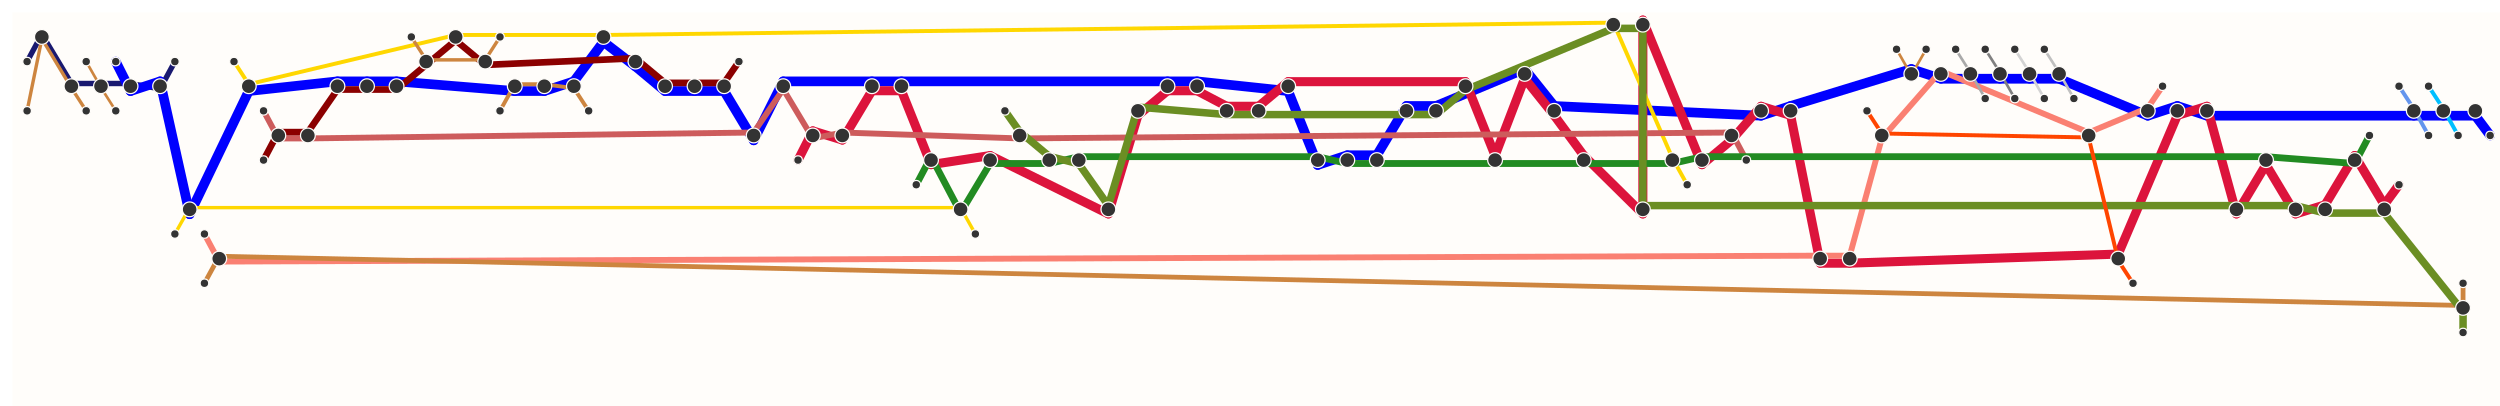 <svg viewBox="-5,-5,1015,165" xmlns="http://www.w3.org/2000/svg" xmlns:xlink="http://www.w3.org/1999/xlink"><rect width="1020" height="170" fill="#fffdfa"/><g stroke="#999" stroke-opacity="1" stroke-linecap="round"><line stroke="#191970" stroke-width="2.197" x1="6" y1="20" x2="12" y2="8.901"><title>7 - Hallfred, source: 87, target: 0</title></line><line stroke="#191970" stroke-width="2.197" x1="12" y1="8.901" x2="24" y2="28.901"><title>7 - Hallfred, source: 0, target: 1</title></line><line stroke="#191970" stroke-width="2.197" x1="24" y1="28.901" x2="36" y2="28.901"><title>7 - Hallfred, source: 1, target: 2</title></line><line stroke="#191970" stroke-width="2.197" x1="36" y1="28.901" x2="48" y2="28.901"><title>7 - Hallfred, source: 2, target: 3</title></line><line stroke="#191970" stroke-width="2.197" x1="48" y1="28.901" x2="60" y2="31.099"><title>7 - Hallfred, source: 3, target: 4</title></line><line stroke="#191970" stroke-width="2.197" x1="60" y1="31.099" x2="66" y2="20"><title>7 - Hallfred, source: 4, target: 110</title></line><line stroke="#0000FF" stroke-width="3.932" x1="42" y1="20" x2="48" y2="31.966"><title>9 - Hrafnkel, source: 88, target: 3</title></line><line stroke="#0000FF" stroke-width="3.932" x1="48" y1="31.966" x2="60" y2="28.034"><title>9 - Hrafnkel, source: 3, target: 4</title></line><line stroke="#0000FF" stroke-width="3.932" x1="60" y1="28.034" x2="72" y2="81.966"><title>9 - Hrafnkel, source: 4, target: 5</title></line><line stroke="#0000FF" stroke-width="3.932" x1="72" y1="81.966" x2="96" y2="31.966"><title>9 - Hrafnkel, source: 5, target: 7</title></line><line stroke="#0000FF" stroke-width="3.932" x1="96" y1="31.966" x2="132" y2="28.034"><title>9 - Hrafnkel, source: 7, target: 10</title></line><line stroke="#0000FF" stroke-width="3.932" x1="132" y1="28.034" x2="144" y2="28.034"><title>9 - Hrafnkel, source: 10, target: 11</title></line><line stroke="#0000FF" stroke-width="3.932" x1="144" y1="28.034" x2="156" y2="28.034"><title>9 - Hrafnkel, source: 11, target: 12</title></line><line stroke="#0000FF" stroke-width="3.932" x1="156" y1="28.034" x2="204" y2="31.966"><title>9 - Hrafnkel, source: 12, target: 16</title></line><line stroke="#0000FF" stroke-width="3.932" x1="204" y1="31.966" x2="216" y2="31.966"><title>9 - Hrafnkel, source: 16, target: 17</title></line><line stroke="#0000FF" stroke-width="3.932" x1="216" y1="31.966" x2="228" y2="28.034"><title>9 - Hrafnkel, source: 17, target: 18</title></line><line stroke="#0000FF" stroke-width="3.932" x1="228" y1="28.034" x2="240" y2="11.966"><title>9 - Hrafnkel, source: 18, target: 19</title></line><line stroke="#0000FF" stroke-width="3.932" x1="240" y1="11.966" x2="253" y2="21.966"><title>9 - Hrafnkel, source: 19, target: 20</title></line><line stroke="#0000FF" stroke-width="3.932" x1="253" y1="21.966" x2="265" y2="31.966"><title>9 - Hrafnkel, source: 20, target: 21</title></line><line stroke="#0000FF" stroke-width="3.932" x1="265" y1="31.966" x2="277" y2="31.966"><title>9 - Hrafnkel, source: 21, target: 22</title></line><line stroke="#0000FF" stroke-width="3.932" x1="277" y1="31.966" x2="289" y2="31.966"><title>9 - Hrafnkel, source: 22, target: 23</title></line><line stroke="#0000FF" stroke-width="3.932" x1="289" y1="31.966" x2="301" y2="51.966"><title>9 - Hrafnkel, source: 23, target: 24</title></line><line stroke="#0000FF" stroke-width="3.932" x1="301" y1="51.966" x2="313" y2="28.034"><title>9 - Hrafnkel, source: 24, target: 25</title></line><line stroke="#0000FF" stroke-width="3.932" x1="313" y1="28.034" x2="349" y2="28.034"><title>9 - Hrafnkel, source: 25, target: 28</title></line><line stroke="#0000FF" stroke-width="3.932" x1="349" y1="28.034" x2="361" y2="28.034"><title>9 - Hrafnkel, source: 28, target: 29</title></line><line stroke="#0000FF" stroke-width="3.932" x1="361" y1="28.034" x2="469" y2="28.034"><title>9 - Hrafnkel, source: 29, target: 40</title></line><line stroke="#0000FF" stroke-width="3.932" x1="469" y1="28.034" x2="481" y2="28.034"><title>9 - Hrafnkel, source: 40, target: 41</title></line><line stroke="#0000FF" stroke-width="3.932" x1="481" y1="28.034" x2="518" y2="31.966"><title>9 - Hrafnkel, source: 41, target: 44</title></line><line stroke="#0000FF" stroke-width="3.932" x1="518" y1="31.966" x2="530" y2="61.966"><title>9 - Hrafnkel, source: 44, target: 45</title></line><line stroke="#0000FF" stroke-width="3.932" x1="530" y1="61.966" x2="542" y2="58.034"><title>9 - Hrafnkel, source: 45, target: 46</title></line><line stroke="#0000FF" stroke-width="3.932" x1="542" y1="58.034" x2="554" y2="58.034"><title>9 - Hrafnkel, source: 46, target: 47</title></line><line stroke="#0000FF" stroke-width="3.932" x1="554" y1="58.034" x2="566" y2="38.034"><title>9 - Hrafnkel, source: 47, target: 48</title></line><line stroke="#0000FF" stroke-width="3.932" x1="566" y1="38.034" x2="578" y2="38.034"><title>9 - Hrafnkel, source: 48, target: 49</title></line><line stroke="#0000FF" stroke-width="3.932" x1="578" y1="38.034" x2="614" y2="23.034"><title>9 - Hrafnkel, source: 49, target: 52</title></line><line stroke="#0000FF" stroke-width="3.932" x1="614" y1="23.034" x2="626" y2="38.034"><title>9 - Hrafnkel, source: 52, target: 53</title></line><line stroke="#0000FF" stroke-width="3.932" x1="626" y1="38.034" x2="710" y2="41.966"><title>9 - Hrafnkel, source: 53, target: 61</title></line><line stroke="#0000FF" stroke-width="3.932" x1="710" y1="41.966" x2="722" y2="38.034"><title>9 - Hrafnkel, source: 61, target: 62</title></line><line stroke="#0000FF" stroke-width="3.932" x1="722" y1="38.034" x2="771" y2="23.034"><title>9 - Hrafnkel, source: 62, target: 66</title></line><line stroke="#0000FF" stroke-width="3.932" x1="771" y1="23.034" x2="783" y2="26.966"><title>9 - Hrafnkel, source: 66, target: 67</title></line><line stroke="#0000FF" stroke-width="3.932" x1="783" y1="26.966" x2="795" y2="26.966"><title>9 - Hrafnkel, source: 67, target: 68</title></line><line stroke="#0000FF" stroke-width="3.932" x1="795" y1="26.966" x2="807" y2="26.966"><title>9 - Hrafnkel, source: 68, target: 69</title></line><line stroke="#0000FF" stroke-width="3.932" x1="807" y1="26.966" x2="819" y2="26.966"><title>9 - Hrafnkel, source: 69, target: 70</title></line><line stroke="#0000FF" stroke-width="3.932" x1="819" y1="26.966" x2="831" y2="26.966"><title>9 - Hrafnkel, source: 70, target: 71</title></line><line stroke="#0000FF" stroke-width="3.932" x1="831" y1="26.966" x2="867" y2="41.966"><title>9 - Hrafnkel, source: 71, target: 74</title></line><line stroke="#0000FF" stroke-width="3.932" x1="867" y1="41.966" x2="879" y2="38.034"><title>9 - Hrafnkel, source: 74, target: 75</title></line><line stroke="#0000FF" stroke-width="3.932" x1="879" y1="38.034" x2="891" y2="41.966"><title>9 - Hrafnkel, source: 75, target: 76</title></line><line stroke="#0000FF" stroke-width="3.932" x1="891" y1="41.966" x2="975" y2="41.966"><title>9 - Hrafnkel, source: 76, target: 83</title></line><line stroke="#0000FF" stroke-width="3.932" x1="975" y1="41.966" x2="987" y2="41.966"><title>9 - Hrafnkel, source: 83, target: 84</title></line><line stroke="#0000FF" stroke-width="3.932" x1="987" y1="41.966" x2="1000" y2="41.966"><title>9 - Hrafnkel, source: 84, target: 85</title></line><line stroke="#0000FF" stroke-width="3.932" x1="1000" y1="41.966" x2="1000" y2="41.966"><title>9 - Hrafnkel, source: 85, target: 85</title></line><line stroke="#0000FF" stroke-width="3.932" x1="1000" y1="41.966" x2="1006" y2="50"><title>9 - Hrafnkel, source: 85, target: 111</title></line><line stroke="#CD853F" stroke-width="1.386" x1="6" y1="40" x2="12" y2="10.693"><title>10 - Arnthrud, source: 89, target: 0</title></line><line stroke="#CD853F" stroke-width="1.386" x1="12" y1="10.693" x2="24" y2="30.693"><title>10 - Arnthrud, source: 0, target: 1</title></line><line stroke="#CD853F" stroke-width="1.386" x1="24" y1="30.693" x2="30" y2="40"><title>10 - Arnthrud, source: 1, target: 112</title></line><line stroke="#CD853F" stroke-width="1.099" x1="30" y1="20" x2="36" y2="30.549"><title>11 - man, source: 90, target: 2</title></line><line stroke="#CD853F" stroke-width="1.099" x1="36" y1="30.549" x2="42" y2="40"><title>11 - man, source: 2, target: 113</title></line><line stroke="#6495ED" stroke-width="1.609" x1="969" y1="30" x2="975" y2="39.195"><title>13 - Thorir, source: 91, target: 83</title></line><line stroke="#6495ED" stroke-width="1.609" x1="975" y1="39.195" x2="981" y2="50"><title>13 - Thorir, source: 83, target: 114</title></line><line stroke="#00BFFF" stroke-width="1.609" x1="981" y1="30" x2="987" y2="39.195"><title>14 - Asbjorn, source: 92, target: 84</title></line><line stroke="#00BFFF" stroke-width="1.609" x1="987" y1="39.195" x2="993" y2="50"><title>14 - Asbjorn, source: 84, target: 115</title></line><line stroke="#FFD700" stroke-width="1.386" x1="66" y1="90" x2="72" y2="79.307"><title>15 - Frey, source: 93, target: 5</title></line><line stroke="#FFD700" stroke-width="1.386" x1="72" y1="79.307" x2="385" y2="79.307"><title>15 - Frey, source: 5, target: 31</title></line><line stroke="#FFD700" stroke-width="1.386" x1="385" y1="79.307" x2="391" y2="90"><title>15 - Frey, source: 31, target: 116</title></line><line stroke="#DC143C" stroke-width="3.689" x1="319" y1="60" x2="325" y2="48.156"><title>18 - Sam, source: 94, target: 26</title></line><line stroke="#DC143C" stroke-width="3.689" x1="325" y1="48.156" x2="337" y2="51.844"><title>18 - Sam, source: 26, target: 27</title></line><line stroke="#DC143C" stroke-width="3.689" x1="337" y1="51.844" x2="349" y2="31.844"><title>18 - Sam, source: 27, target: 28</title></line><line stroke="#DC143C" stroke-width="3.689" x1="349" y1="31.844" x2="361" y2="31.844"><title>18 - Sam, source: 28, target: 29</title></line><line stroke="#DC143C" stroke-width="3.689" x1="361" y1="31.844" x2="373" y2="61.844"><title>18 - Sam, source: 29, target: 30</title></line><line stroke="#DC143C" stroke-width="3.689" x1="373" y1="61.844" x2="397" y2="58.156"><title>18 - Sam, source: 30, target: 32</title></line><line stroke="#DC143C" stroke-width="3.689" x1="397" y1="58.156" x2="445" y2="81.844"><title>18 - Sam, source: 32, target: 36</title></line><line stroke="#DC143C" stroke-width="3.689" x1="445" y1="81.844" x2="457" y2="41.844"><title>18 - Sam, source: 36, target: 38</title></line><line stroke="#DC143C" stroke-width="3.689" x1="457" y1="41.844" x2="469" y2="31.844"><title>18 - Sam, source: 38, target: 40</title></line><line stroke="#DC143C" stroke-width="3.689" x1="469" y1="31.844" x2="481" y2="31.844"><title>18 - Sam, source: 40, target: 41</title></line><line stroke="#DC143C" stroke-width="3.689" x1="481" y1="31.844" x2="493" y2="38.156"><title>18 - Sam, source: 41, target: 42</title></line><line stroke="#DC143C" stroke-width="3.689" x1="493" y1="38.156" x2="506" y2="38.156"><title>18 - Sam, source: 42, target: 43</title></line><line stroke="#DC143C" stroke-width="3.689" x1="506" y1="38.156" x2="518" y2="28.156"><title>18 - Sam, source: 43, target: 44</title></line><line stroke="#DC143C" stroke-width="3.689" x1="518" y1="28.156" x2="590" y2="28.156"><title>18 - Sam, source: 44, target: 50</title></line><line stroke="#DC143C" stroke-width="3.689" x1="590" y1="28.156" x2="602" y2="58.156"><title>18 - Sam, source: 50, target: 51</title></line><line stroke="#DC143C" stroke-width="3.689" x1="602" y1="58.156" x2="614" y2="26.844"><title>18 - Sam, source: 51, target: 52</title></line><line stroke="#DC143C" stroke-width="3.689" x1="614" y1="26.844" x2="626" y2="41.844"><title>18 - Sam, source: 52, target: 53</title></line><line stroke="#DC143C" stroke-width="3.689" x1="626" y1="41.844" x2="638" y2="58.156"><title>18 - Sam, source: 53, target: 54</title></line><line stroke="#DC143C" stroke-width="3.689" x1="638" y1="58.156" x2="662" y2="81.844"><title>18 - Sam, source: 54, target: 56</title></line><line stroke="#DC143C" stroke-width="3.689" x1="662" y1="81.844" x2="662" y2="3.156"><title>18 - Sam, source: 56, target: 57</title></line><line stroke="#DC143C" stroke-width="3.689" x1="662" y1="3.156" x2="686" y2="61.844"><title>18 - Sam, source: 57, target: 59</title></line><line stroke="#DC143C" stroke-width="3.689" x1="686" y1="61.844" x2="698" y2="51.844"><title>18 - Sam, source: 59, target: 60</title></line><line stroke="#DC143C" stroke-width="3.689" x1="698" y1="51.844" x2="710" y2="38.156"><title>18 - Sam, source: 60, target: 61</title></line><line stroke="#DC143C" stroke-width="3.689" x1="710" y1="38.156" x2="722" y2="41.844"><title>18 - Sam, source: 61, target: 62</title></line><line stroke="#DC143C" stroke-width="3.689" x1="722" y1="41.844" x2="734" y2="101.844"><title>18 - Sam, source: 62, target: 63</title></line><line stroke="#DC143C" stroke-width="3.689" x1="734" y1="101.844" x2="746" y2="101.844"><title>18 - Sam, source: 63, target: 64</title></line><line stroke="#DC143C" stroke-width="3.689" x1="746" y1="101.844" x2="855" y2="98.156"><title>18 - Sam, source: 64, target: 73</title></line><line stroke="#DC143C" stroke-width="3.689" x1="855" y1="98.156" x2="879" y2="41.844"><title>18 - Sam, source: 73, target: 75</title></line><line stroke="#DC143C" stroke-width="3.689" x1="879" y1="41.844" x2="891" y2="38.156"><title>18 - Sam, source: 75, target: 76</title></line><line stroke="#DC143C" stroke-width="3.689" x1="891" y1="38.156" x2="903" y2="81.844"><title>18 - Sam, source: 76, target: 77</title></line><line stroke="#DC143C" stroke-width="3.689" x1="903" y1="81.844" x2="915" y2="61.844"><title>18 - Sam, source: 77, target: 78</title></line><line stroke="#DC143C" stroke-width="3.689" x1="915" y1="61.844" x2="927" y2="81.844"><title>18 - Sam, source: 78, target: 79</title></line><line stroke="#DC143C" stroke-width="3.689" x1="927" y1="81.844" x2="939" y2="78.156"><title>18 - Sam, source: 79, target: 80</title></line><line stroke="#DC143C" stroke-width="3.689" x1="939" y1="78.156" x2="951" y2="58.156"><title>18 - Sam, source: 80, target: 81</title></line><line stroke="#DC143C" stroke-width="3.689" x1="951" y1="58.156" x2="963" y2="78.156"><title>18 - Sam, source: 81, target: 82</title></line><line stroke="#DC143C" stroke-width="3.689" x1="963" y1="78.156" x2="969" y2="70"><title>18 - Sam, source: 82, target: 117</title></line><line stroke="#FA8072" stroke-width="2.398" x1="78" y1="90" x2="84" y2="101.199"><title>19 - Eyvind, source: 95, target: 6</title></line><line stroke="#FA8072" stroke-width="2.398" x1="84" y1="101.199" x2="734" y2="98.801"><title>19 - Eyvind, source: 6, target: 63</title></line><line stroke="#FA8072" stroke-width="2.398" x1="734" y1="98.801" x2="746" y2="98.801"><title>19 - Eyvind, source: 63, target: 64</title></line><line stroke="#FA8072" stroke-width="2.398" x1="746" y1="98.801" x2="759" y2="51.199"><title>19 - Eyvind, source: 64, target: 65</title></line><line stroke="#FA8072" stroke-width="2.398" x1="759" y1="51.199" x2="783" y2="23.801"><title>19 - Eyvind, source: 65, target: 67</title></line><line stroke="#FA8072" stroke-width="2.398" x1="783" y1="23.801" x2="843" y2="48.801"><title>19 - Eyvind, source: 67, target: 72</title></line><line stroke="#FA8072" stroke-width="2.398" x1="843" y1="48.801" x2="867" y2="38.801"><title>19 - Eyvind, source: 72, target: 74</title></line><line stroke="#FA8072" stroke-width="2.398" x1="867" y1="38.801" x2="873" y2="30"><title>19 - Eyvind, source: 74, target: 118</title></line><line stroke="#CD853F" stroke-width="1.946" x1="78" y1="110" x2="84" y2="99.027"><title>21 - king of Greeks, source: 96, target: 6</title></line><line stroke="#CD853F" stroke-width="1.946" x1="84" y1="99.027" x2="995" y2="119.027"><title>21 - king of Greeks, source: 6, target: 86</title></line><line stroke="#CD853F" stroke-width="1.946" x1="995" y1="119.027" x2="995" y2="110"><title>21 - king of Greeks, source: 86, target: 119</title></line><line stroke="#FFD700" stroke-width="1.609" x1="90" y1="20" x2="96" y2="29.195"><title>22 - Freyfaxi, source: 97, target: 7</title></line><line stroke="#FFD700" stroke-width="1.609" x1="96" y1="29.195" x2="180" y2="9.195"><title>22 - Freyfaxi, source: 7, target: 14</title></line><line stroke="#FFD700" stroke-width="1.609" x1="180" y1="9.195" x2="240" y2="9.195"><title>22 - Freyfaxi, source: 14, target: 19</title></line><line stroke="#FFD700" stroke-width="1.609" x1="240" y1="9.195" x2="650" y2="4.195"><title>22 - Freyfaxi, source: 19, target: 55</title></line><line stroke="#FFD700" stroke-width="1.609" x1="650" y1="4.195" x2="674" y2="59.195"><title>22 - Freyfaxi, source: 55, target: 58</title></line><line stroke="#FFD700" stroke-width="1.609" x1="674" y1="59.195" x2="680" y2="70"><title>22 - Freyfaxi, source: 58, target: 120</title></line><line stroke="#CD5C5C" stroke-width="2.398" x1="102" y1="40" x2="108" y2="51.199"><title>23 - Thorbjorn, source: 98, target: 8</title></line><line stroke="#CD5C5C" stroke-width="2.398" x1="108" y1="51.199" x2="120" y2="51.199"><title>23 - Thorbjorn, source: 8, target: 9</title></line><line stroke="#CD5C5C" stroke-width="2.398" x1="120" y1="51.199" x2="301" y2="48.801"><title>23 - Thorbjorn, source: 9, target: 24</title></line><line stroke="#CD5C5C" stroke-width="2.398" x1="301" y1="48.801" x2="313" y2="31.199"><title>23 - Thorbjorn, source: 24, target: 25</title></line><line stroke="#CD5C5C" stroke-width="2.398" x1="313" y1="31.199" x2="325" y2="51.199"><title>23 - Thorbjorn, source: 25, target: 26</title></line><line stroke="#CD5C5C" stroke-width="2.398" x1="325" y1="51.199" x2="337" y2="48.801"><title>23 - Thorbjorn, source: 26, target: 27</title></line><line stroke="#CD5C5C" stroke-width="2.398" x1="337" y1="48.801" x2="409" y2="51.199"><title>23 - Thorbjorn, source: 27, target: 33</title></line><line stroke="#CD5C5C" stroke-width="2.398" x1="409" y1="51.199" x2="698" y2="48.801"><title>23 - Thorbjorn, source: 33, target: 60</title></line><line stroke="#CD5C5C" stroke-width="2.398" x1="698" y1="48.801" x2="704" y2="60"><title>23 - Thorbjorn, source: 60, target: 121</title></line><line stroke="#8B0000" stroke-width="2.708" x1="102" y1="60" x2="108" y2="48.646"><title>24 - Einar, source: 99, target: 8</title></line><line stroke="#8B0000" stroke-width="2.708" x1="108" y1="48.646" x2="120" y2="48.646"><title>24 - Einar, source: 8, target: 9</title></line><line stroke="#8B0000" stroke-width="2.708" x1="120" y1="48.646" x2="132" y2="31.354"><title>24 - Einar, source: 9, target: 10</title></line><line stroke="#8B0000" stroke-width="2.708" x1="132" y1="31.354" x2="144" y2="31.354"><title>24 - Einar, source: 10, target: 11</title></line><line stroke="#8B0000" stroke-width="2.708" x1="144" y1="31.354" x2="156" y2="31.354"><title>24 - Einar, source: 11, target: 12</title></line><line stroke="#8B0000" stroke-width="2.708" x1="156" y1="31.354" x2="168" y2="21.354"><title>24 - Einar, source: 12, target: 13</title></line><line stroke="#8B0000" stroke-width="2.708" x1="168" y1="21.354" x2="180" y2="11.354"><title>24 - Einar, source: 13, target: 14</title></line><line stroke="#8B0000" stroke-width="2.708" x1="180" y1="11.354" x2="192" y2="21.354"><title>24 - Einar, source: 14, target: 15</title></line><line stroke="#8B0000" stroke-width="2.708" x1="192" y1="21.354" x2="253" y2="18.646"><title>24 - Einar, source: 15, target: 20</title></line><line stroke="#8B0000" stroke-width="2.708" x1="253" y1="18.646" x2="265" y2="28.646"><title>24 - Einar, source: 20, target: 21</title></line><line stroke="#8B0000" stroke-width="2.708" x1="265" y1="28.646" x2="277" y2="28.646"><title>24 - Einar, source: 21, target: 22</title></line><line stroke="#8B0000" stroke-width="2.708" x1="277" y1="28.646" x2="289" y2="28.646"><title>24 - Einar, source: 22, target: 23</title></line><line stroke="#8B0000" stroke-width="2.708" x1="289" y1="28.646" x2="295" y2="20"><title>24 - Einar, source: 23, target: 122</title></line><line stroke="#CD853F" stroke-width="1.386" x1="162" y1="10" x2="168" y2="19.307"><title>25 - shepherds, source: 100, target: 13</title></line><line stroke="#CD853F" stroke-width="1.386" x1="168" y1="19.307" x2="192" y2="19.307"><title>25 - shepherds, source: 13, target: 15</title></line><line stroke="#CD853F" stroke-width="1.386" x1="192" y1="19.307" x2="198" y2="10"><title>25 - shepherds, source: 15, target: 123</title></line><line stroke="#CD853F" stroke-width="1.609" x1="198" y1="40" x2="204" y2="29.195"><title>26 - mealtime servant, source: 101, target: 16</title></line><line stroke="#CD853F" stroke-width="1.609" x1="204" y1="29.195" x2="216" y2="29.195"><title>26 - mealtime servant, source: 16, target: 17</title></line><line stroke="#CD853F" stroke-width="1.609" x1="216" y1="29.195" x2="228" y2="30.805"><title>26 - mealtime servant, source: 17, target: 18</title></line><line stroke="#CD853F" stroke-width="1.609" x1="228" y1="30.805" x2="234" y2="40"><title>26 - mealtime servant, source: 18, target: 124</title></line><line stroke="#228B22" stroke-width="2.773" x1="367" y1="70" x2="373" y2="58.614"><title>29 - Thorkel, source: 102, target: 30</title></line><line stroke="#228B22" stroke-width="2.773" x1="373" y1="58.614" x2="385" y2="81.386"><title>29 - Thorkel, source: 30, target: 31</title></line><line stroke="#228B22" stroke-width="2.773" x1="385" y1="81.386" x2="397" y2="61.386"><title>29 - Thorkel, source: 31, target: 32</title></line><line stroke="#228B22" stroke-width="2.773" x1="397" y1="61.386" x2="421" y2="61.386"><title>29 - Thorkel, source: 32, target: 34</title></line><line stroke="#228B22" stroke-width="2.773" x1="421" y1="61.386" x2="433" y2="58.614"><title>29 - Thorkel, source: 34, target: 35</title></line><line stroke="#228B22" stroke-width="2.773" x1="433" y1="58.614" x2="530" y2="58.614"><title>29 - Thorkel, source: 35, target: 45</title></line><line stroke="#228B22" stroke-width="2.773" x1="530" y1="58.614" x2="542" y2="61.386"><title>29 - Thorkel, source: 45, target: 46</title></line><line stroke="#228B22" stroke-width="2.773" x1="542" y1="61.386" x2="554" y2="61.386"><title>29 - Thorkel, source: 46, target: 47</title></line><line stroke="#228B22" stroke-width="2.773" x1="554" y1="61.386" x2="602" y2="61.386"><title>29 - Thorkel, source: 47, target: 51</title></line><line stroke="#228B22" stroke-width="2.773" x1="602" y1="61.386" x2="638" y2="61.386"><title>29 - Thorkel, source: 51, target: 54</title></line><line stroke="#228B22" stroke-width="2.773" x1="638" y1="61.386" x2="674" y2="61.386"><title>29 - Thorkel, source: 54, target: 58</title></line><line stroke="#228B22" stroke-width="2.773" x1="674" y1="61.386" x2="686" y2="58.614"><title>29 - Thorkel, source: 58, target: 59</title></line><line stroke="#228B22" stroke-width="2.773" x1="686" y1="58.614" x2="915" y2="58.614"><title>29 - Thorkel, source: 59, target: 78</title></line><line stroke="#228B22" stroke-width="2.773" x1="915" y1="58.614" x2="951" y2="61.386"><title>29 - Thorkel, source: 78, target: 81</title></line><line stroke="#228B22" stroke-width="2.773" x1="951" y1="61.386" x2="957" y2="50"><title>29 - Thorkel, source: 81, target: 125</title></line><line stroke="#6B8E23" stroke-width="3.045" x1="403" y1="40" x2="409" y2="48.478"><title>31 - Thorgeir, source: 103, target: 33</title></line><line stroke="#6B8E23" stroke-width="3.045" x1="409" y1="48.478" x2="421" y2="58.478"><title>31 - Thorgeir, source: 33, target: 34</title></line><line stroke="#6B8E23" stroke-width="3.045" x1="421" y1="58.478" x2="433" y2="61.522"><title>31 - Thorgeir, source: 34, target: 35</title></line><line stroke="#6B8E23" stroke-width="3.045" x1="433" y1="61.522" x2="445" y2="78.478"><title>31 - Thorgeir, source: 35, target: 36</title></line><line stroke="#6B8E23" stroke-width="3.045" x1="445" y1="78.478" x2="457" y2="38.478"><title>31 - Thorgeir, source: 36, target: 38</title></line><line stroke="#6B8E23" stroke-width="3.045" x1="457" y1="38.478" x2="493" y2="41.522"><title>31 - Thorgeir, source: 38, target: 42</title></line><line stroke="#6B8E23" stroke-width="3.045" x1="493" y1="41.522" x2="506" y2="41.522"><title>31 - Thorgeir, source: 42, target: 43</title></line><line stroke="#6B8E23" stroke-width="3.045" x1="506" y1="41.522" x2="566" y2="41.522"><title>31 - Thorgeir, source: 43, target: 48</title></line><line stroke="#6B8E23" stroke-width="3.045" x1="566" y1="41.522" x2="578" y2="41.522"><title>31 - Thorgeir, source: 48, target: 49</title></line><line stroke="#6B8E23" stroke-width="3.045" x1="578" y1="41.522" x2="590" y2="31.522"><title>31 - Thorgeir, source: 49, target: 50</title></line><line stroke="#6B8E23" stroke-width="3.045" x1="590" y1="31.522" x2="650" y2="6.522"><title>31 - Thorgeir, source: 50, target: 55</title></line><line stroke="#6B8E23" stroke-width="3.045" x1="650" y1="6.522" x2="662" y2="6.522"><title>31 - Thorgeir, source: 55, target: 57</title></line><line stroke="#6B8E23" stroke-width="3.045" x1="662" y1="6.522" x2="662" y2="78.478"><title>31 - Thorgeir, source: 57, target: 56</title></line><line stroke="#6B8E23" stroke-width="3.045" x1="662" y1="78.478" x2="903" y2="78.478"><title>31 - Thorgeir, source: 56, target: 77</title></line><line stroke="#6B8E23" stroke-width="3.045" x1="903" y1="78.478" x2="927" y2="78.478"><title>31 - Thorgeir, source: 77, target: 79</title></line><line stroke="#6B8E23" stroke-width="3.045" x1="927" y1="78.478" x2="939" y2="81.522"><title>31 - Thorgeir, source: 79, target: 80</title></line><line stroke="#6B8E23" stroke-width="3.045" x1="939" y1="81.522" x2="963" y2="81.522"><title>31 - Thorgeir, source: 80, target: 82</title></line><line stroke="#6B8E23" stroke-width="3.045" x1="963" y1="81.522" x2="995" y2="121.522"><title>31 - Thorgeir, source: 82, target: 86</title></line><line stroke="#6B8E23" stroke-width="3.045" x1="995" y1="121.522" x2="995" y2="130"><title>31 - Thorgeir, source: 86, target: 126</title></line><line stroke="#FF4500" stroke-width="1.609" x1="753" y1="40" x2="759" y2="49.195"><title>35 - Eyvind's servant boy, source: 104, target: 65</title></line><line stroke="#FF4500" stroke-width="1.609" x1="759" y1="49.195" x2="843" y2="50.805"><title>35 - Eyvind's servant boy, source: 65, target: 72</title></line><line stroke="#FF4500" stroke-width="1.609" x1="843" y1="50.805" x2="855" y2="100.805"><title>35 - Eyvind's servant boy, source: 72, target: 73</title></line><line stroke="#FF4500" stroke-width="1.609" x1="855" y1="100.805" x2="861" y2="110"><title>35 - Eyvind's servant boy, source: 73, target: 127</title></line><line stroke="#CD853F" stroke-width="1.099" x1="765" y1="15" x2="771" y2="25.549"><title>36 - Servant woman, source: 105, target: 66</title></line><line stroke="#CD853F" stroke-width="1.099" x1="771" y1="25.549" x2="777" y2="15"><title>36 - Servant woman, source: 66, target: 128</title></line><line stroke="#A9A9A9" stroke-width="1.099" x1="789" y1="15" x2="795" y2="24.451"><title>37 - Sighvat, source: 106, target: 68</title></line><line stroke="#A9A9A9" stroke-width="1.099" x1="795" y1="24.451" x2="801" y2="35"><title>37 - Sighvat, source: 68, target: 129</title></line><line stroke="#808080" stroke-width="1.099" x1="801" y1="15" x2="807" y2="24.451"><title>38 - Snorri, source: 107, target: 69</title></line><line stroke="#808080" stroke-width="1.099" x1="807" y1="24.451" x2="813" y2="35"><title>38 - Snorri, source: 69, target: 130</title></line><line stroke="#D3D3D3" stroke-width="1.099" x1="813" y1="15" x2="819" y2="24.451"><title>41 - Thord, source: 108, target: 70</title></line><line stroke="#D3D3D3" stroke-width="1.099" x1="819" y1="24.451" x2="825" y2="35"><title>41 - Thord, source: 70, target: 131</title></line><line stroke="#C0C0C0" stroke-width="1.099" x1="825" y1="15" x2="831" y2="24.451"><title>42 - Halli, source: 109, target: 71</title></line><line stroke="#C0C0C0" stroke-width="1.099" x1="831" y1="24.451" x2="837" y2="35"><title>42 - Halli, source: 71, target: 132</title></line></g><g stroke="#fffdfa" stroke-width="0.5"><circle r="3" fill="#333" cx="12" cy="10"><title>0 - offer assistance, 10 -&gt; 7, chapter: 1</title></circle><circle r="3" fill="#333" cx="24" cy="30"><title>1 - death_neutral, 10 -&gt; 7, chapter: 1</title></circle><circle r="3" fill="#333" cx="36" cy="30"><title>2 - provide information, 11 -&gt; 7, chapter: 1</title></circle><circle r="3" fill="#333" cx="48" cy="30"><title>3 - request assistance, 9 -&gt; 7, chapter: 2</title></circle><circle r="3" fill="#333" cx="60" cy="30"><title>4 - offer assistance, 7 -&gt; 9, chapter: 2</title></circle><circle r="3" fill="#333" cx="72" cy="80"><title>5 - offer assistance, 9 -&gt; 15, chapter: 2</title></circle><circle r="3" fill="#333" cx="84" cy="100"><title>6 - giftgiving, 19 -&gt; 21, chapter: 3</title></circle><circle r="3" fill="#333" cx="96" cy="30"><title>7 - fostering, 9 -&gt; 22, chapter: 3</title></circle><circle r="3" fill="#333" cx="108" cy="50"><title>8 - offer assistance, 23 -&gt; 24, chapter: 4</title></circle><circle r="3" fill="#333" cx="120" cy="50"><title>9 - provide information, 23 -&gt; 24, chapter: 4</title></circle><circle r="3" fill="#333" cx="132" cy="30"><title>10 - request assistance, 24 -&gt; 9, chapter: 4</title></circle><circle r="3" fill="#333" cx="144" cy="30"><title>11 - offer assistance, 24 -&gt; 9, chapter: 4</title></circle><circle r="3" fill="#333" cx="156" cy="30"><title>12 - provide information, 24 -&gt; 9, chapter: 4</title></circle><circle r="3" fill="#333" cx="168" cy="20"><title>13 - request assistance, 24 -&gt; 25, chapter: 5</title></circle><circle r="3" fill="#333" cx="180" cy="10"><title>14 - request assistance, 24 -&gt; 22, chapter: 5</title></circle><circle r="3" fill="#333" cx="192" cy="20"><title>15 - request assistance, 24 -&gt; 25, chapter: 5</title></circle><circle r="3" fill="#333" cx="204" cy="30"><title>16 - request assistance, 9 -&gt; 26, chapter: 5</title></circle><circle r="3" fill="#333" cx="216" cy="30"><title>17 - request assistance, 9 -&gt; 26, chapter: 5</title></circle><circle r="3" fill="#333" cx="228" cy="30"><title>18 - discover information, 26 -&gt; 9, chapter: 5</title></circle><circle r="3" fill="#333" cx="240" cy="10"><title>19 - provide information, 9 -&gt; 22, chapter: 5</title></circle><circle r="3" fill="#333" cx="253" cy="20"><title>20 - accusation, 9 -&gt; 24, chapter: 5</title></circle><circle r="3" fill="#333" cx="265" cy="30"><title>21 - hostility_lethal, 9 -&gt; 24, chapter: 5</title></circle><circle r="3" fill="#333" cx="277" cy="30"><title>22 - hostility_lethal, 9 -&gt; 24, chapter: 5</title></circle><circle r="3" fill="#333" cx="289" cy="30"><title>23 - death_neutral, 9 -&gt; 24, chapter: 5</title></circle><circle r="3" fill="#333" cx="301" cy="50"><title>24 - intervention, 9 -&gt; 23, chapter: 6</title></circle><circle r="3" fill="#333" cx="313" cy="30"><title>25 - challenge, 23 -&gt; 9, chapter: 6</title></circle><circle r="3" fill="#333" cx="325" cy="50"><title>26 - request assistance, 23 -&gt; 18, chapter: 6</title></circle><circle r="3" fill="#333" cx="337" cy="50"><title>27 - placed in command, 18 -&gt; 23, chapter: 6</title></circle><circle r="3" fill="#333" cx="349" cy="30"><title>28 - accusation, 18 -&gt; 9, chapter: 7</title></circle><circle r="3" fill="#333" cx="361" cy="30"><title>29 - summons, 18 -&gt; 9, chapter: 7</title></circle><circle r="3" fill="#333" cx="373" cy="60"><title>30 - request assistance, 18 -&gt; 29, chapter: 8</title></circle><circle r="3" fill="#333" cx="385" cy="80"><title>31 - provide information, 29 -&gt; 15, chapter: 8</title></circle><circle r="3" fill="#333" cx="397" cy="60"><title>32 - provide information, 29 -&gt; 18, chapter: 9</title></circle><circle r="3" fill="#333" cx="409" cy="50"><title>33 - hostility_non-lethal, 23 -&gt; 31, chapter: 9</title></circle><circle r="3" fill="#333" cx="421" cy="60"><title>34 - intervention, 29 -&gt; 31, chapter: 9</title></circle><circle r="3" fill="#333" cx="433" cy="60"><title>35 - offer assistance, 31 -&gt; 29, chapter: 9</title></circle><circle r="3" fill="#333" cx="445" cy="80"><title>36 - provide information, 18 -&gt; 31, chapter: 10</title></circle><circle r="3" fill="#333" cx="457" cy="40"><title>38 - provide information, 18 -&gt; 31, chapter: 10</title></circle><circle r="3" fill="#333" cx="469" cy="30"><title>40 - accusation, 18 -&gt; 9, chapter: 10</title></circle><circle r="3" fill="#333" cx="481" cy="30"><title>41 - hostility_non-lethal, 18 -&gt; 9, chapter: 10</title></circle><circle r="3" fill="#333" cx="493" cy="40"><title>42 - request assistance, 31 -&gt; 18, chapter: 10</title></circle><circle r="3" fill="#333" cx="506" cy="40"><title>43 - provide information, 31 -&gt; 18, chapter: 10</title></circle><circle r="3" fill="#333" cx="518" cy="30"><title>44 - placed in command, 9 -&gt; 18, chapter: 11</title></circle><circle r="3" fill="#333" cx="530" cy="60"><title>45 - request assistance, 9 -&gt; 29, chapter: 11</title></circle><circle r="3" fill="#333" cx="542" cy="60"><title>46 - threat, 29 -&gt; 9, chapter: 11</title></circle><circle r="3" fill="#333" cx="554" cy="60"><title>47 - hostility_non-lethal, 29 -&gt; 9, chapter: 11</title></circle><circle r="3" fill="#333" cx="566" cy="40"><title>48 - insult, 31 -&gt; 9, chapter: 11</title></circle><circle r="3" fill="#333" cx="578" cy="40"><title>49 - hostility_non-lethal, 31 -&gt; 9, chapter: 11</title></circle><circle r="3" fill="#333" cx="590" cy="30"><title>50 - provide information, 31 -&gt; 18, chapter: 11</title></circle><circle r="3" fill="#333" cx="602" cy="60"><title>51 - provide information, 29 -&gt; 18, chapter: 11</title></circle><circle r="3" fill="#333" cx="614" cy="25"><title>52 - insult, 18 -&gt; 9, chapter: 11</title></circle><circle r="3" fill="#333" cx="626" cy="40"><title>53 - hostility_non-lethal, 18 -&gt; 9, chapter: 11</title></circle><circle r="3" fill="#333" cx="638" cy="60"><title>54 - provide information, 29 -&gt; 18, chapter: 12</title></circle><circle r="3" fill="#333" cx="650" cy="5"><title>55 - summons, 31 -&gt; 22, chapter: 12</title></circle><circle r="3" fill="#333" cx="662" cy="80"><title>56 - giftgiving, 18 -&gt; 31, chapter: 12</title></circle><circle r="3" fill="#333" cx="662" cy="5"><title>57 - provide information, 31 -&gt; 18, chapter: 12</title></circle><circle r="3" fill="#333" cx="674" cy="60"><title>58 - summons, 29 -&gt; 22, chapter: 12</title></circle><circle r="3" fill="#333" cx="686" cy="60"><title>59 - giftgiving, 18 -&gt; 29, chapter: 12</title></circle><circle r="3" fill="#333" cx="698" cy="50"><title>60 - giftgiving, 18 -&gt; 23, chapter: 12</title></circle><circle r="3" fill="#333" cx="710" cy="40"><title>61 - conversation_neutral, 9 -&gt; 18, chapter: 13</title></circle><circle r="3" fill="#333" cx="722" cy="40"><title>62 - conversation_neutral, 18 -&gt; 9, chapter: 13</title></circle><circle r="3" fill="#333" cx="734" cy="100"><title>63 - invitation, 18 -&gt; 19, chapter: 14</title></circle><circle r="3" fill="#333" cx="746" cy="100"><title>64 - giftgiving, 18 -&gt; 19, chapter: 14</title></circle><circle r="3" fill="#333" cx="759" cy="50"><title>65 - offer assistance, 19 -&gt; 35, chapter: 14</title></circle><circle r="3" fill="#333" cx="771" cy="25"><title>66 - insult, 36 -&gt; 9, chapter: 14</title></circle><circle r="3" fill="#333" cx="783" cy="25"><title>67 - hostility_non-lethal, 9 -&gt; 19, chapter: 14</title></circle><circle r="3" fill="#333" cx="795" cy="25"><title>68 - summons, 9 -&gt; 37, chapter: 14</title></circle><circle r="3" fill="#333" cx="807" cy="25"><title>69 - summons, 9 -&gt; 38, chapter: 14</title></circle><circle r="3" fill="#333" cx="819" cy="25"><title>70 - summons, 9 -&gt; 41, chapter: 14</title></circle><circle r="3" fill="#333" cx="831" cy="25"><title>71 - summons, 9 -&gt; 42, chapter: 14</title></circle><circle r="3" fill="#333" cx="843" cy="50"><title>72 - provide information, 35 -&gt; 19, chapter: 14</title></circle><circle r="3" fill="#333" cx="855" cy="100"><title>73 - request assistance, 35 -&gt; 18, chapter: 14</title></circle><circle r="3" fill="#333" cx="867" cy="40"><title>74 - hostility_lethal, 9 -&gt; 19, chapter: 14</title></circle><circle r="3" fill="#333" cx="879" cy="40"><title>75 - hostility_non-lethal, 18 -&gt; 9, chapter: 14</title></circle><circle r="3" fill="#333" cx="891" cy="40"><title>76 - challenge, 9 -&gt; 18, chapter: 15</title></circle><circle r="3" fill="#333" cx="903" cy="80"><title>77 - request assistance, 18 -&gt; 31, chapter: 16</title></circle><circle r="3" fill="#333" cx="915" cy="60"><title>78 - giftgiving, 18 -&gt; 29, chapter: 16</title></circle><circle r="3" fill="#333" cx="927" cy="80"><title>79 - giftgiving, 18 -&gt; 31, chapter: 16</title></circle><circle r="3" fill="#333" cx="939" cy="80"><title>80 - provide information, 31 -&gt; 18, chapter: 16</title></circle><circle r="3" fill="#333" cx="951" cy="60"><title>81 - giftgiving, 29 -&gt; 18, chapter: 16</title></circle><circle r="3" fill="#333" cx="963" cy="80"><title>82 - giftgiving, 31 -&gt; 18, chapter: 16</title></circle><circle r="3" fill="#333" cx="975" cy="40"><title>83 - inheritance, 9 -&gt; 13, chapter: 16</title></circle><circle r="3" fill="#333" cx="987" cy="40"><title>84 - inheritance, 9 -&gt; 14, chapter: 16</title></circle><circle r="3" fill="#333" cx="1000" cy="40"><title>85 - death_neutral, 9 -&gt; 9, chapter: 16</title></circle><circle r="3" fill="#333" cx="995" cy="120"><title>86 - hostility_lethal, 31 -&gt; 21, chapter: 12</title></circle><circle r="1.75" fill="#333" cx="6" cy="20"><title>87 - origin, -1 -&gt; 7, chapter: 0</title></circle><circle r="1.75" fill="#333" cx="42" cy="20"><title>88 - origin, -1 -&gt; 9, chapter: 0</title></circle><circle r="1.75" fill="#333" cx="6" cy="40"><title>89 - origin, -1 -&gt; 10, chapter: 0</title></circle><circle r="1.75" fill="#333" cx="30" cy="20"><title>90 - origin, -1 -&gt; 11, chapter: 0</title></circle><circle r="1.75" fill="#333" cx="969" cy="30"><title>91 - origin, -1 -&gt; 13, chapter: 0</title></circle><circle r="1.75" fill="#333" cx="981" cy="30"><title>92 - origin, -1 -&gt; 14, chapter: 0</title></circle><circle r="1.75" fill="#333" cx="66" cy="90"><title>93 - origin, -1 -&gt; 15, chapter: 0</title></circle><circle r="1.75" fill="#333" cx="319" cy="60"><title>94 - origin, -1 -&gt; 18, chapter: 0</title></circle><circle r="1.75" fill="#333" cx="78" cy="90"><title>95 - origin, -1 -&gt; 19, chapter: 0</title></circle><circle r="1.75" fill="#333" cx="78" cy="110"><title>96 - origin, -1 -&gt; 21, chapter: 0</title></circle><circle r="1.75" fill="#333" cx="90" cy="20"><title>97 - origin, -1 -&gt; 22, chapter: 0</title></circle><circle r="1.75" fill="#333" cx="102" cy="40"><title>98 - origin, -1 -&gt; 23, chapter: 0</title></circle><circle r="1.75" fill="#333" cx="102" cy="60"><title>99 - origin, -1 -&gt; 24, chapter: 0</title></circle><circle r="1.75" fill="#333" cx="162" cy="10"><title>100 - origin, -1 -&gt; 25, chapter: 0</title></circle><circle r="1.75" fill="#333" cx="198" cy="40"><title>101 - origin, -1 -&gt; 26, chapter: 0</title></circle><circle r="1.75" fill="#333" cx="367" cy="70"><title>102 - origin, -1 -&gt; 29, chapter: 0</title></circle><circle r="1.75" fill="#333" cx="403" cy="40"><title>103 - origin, -1 -&gt; 31, chapter: 0</title></circle><circle r="1.75" fill="#333" cx="753" cy="40"><title>104 - origin, -1 -&gt; 35, chapter: 0</title></circle><circle r="1.75" fill="#333" cx="765" cy="15"><title>105 - origin, -1 -&gt; 36, chapter: 0</title></circle><circle r="1.75" fill="#333" cx="789" cy="15"><title>106 - origin, -1 -&gt; 37, chapter: 0</title></circle><circle r="1.75" fill="#333" cx="801" cy="15"><title>107 - origin, -1 -&gt; 38, chapter: 0</title></circle><circle r="1.75" fill="#333" cx="813" cy="15"><title>108 - origin, -1 -&gt; 41, chapter: 0</title></circle><circle r="1.75" fill="#333" cx="825" cy="15"><title>109 - origin, -1 -&gt; 42, chapter: 0</title></circle><circle r="1.75" fill="#333" cx="66" cy="20"><title>110 - last_seen, 7 -&gt; -2, chapter: 17</title></circle><circle r="1.75" fill="#333" cx="1006" cy="50"><title>111 - last_seen, 9 -&gt; -2, chapter: 17</title></circle><circle r="1.75" fill="#333" cx="30" cy="40"><title>112 - last_seen, 10 -&gt; -2, chapter: 17</title></circle><circle r="1.75" fill="#333" cx="42" cy="40"><title>113 - last_seen, 11 -&gt; -2, chapter: 17</title></circle><circle r="1.75" fill="#333" cx="981" cy="50"><title>114 - last_seen, 13 -&gt; -2, chapter: 17</title></circle><circle r="1.75" fill="#333" cx="993" cy="50"><title>115 - last_seen, 14 -&gt; -2, chapter: 17</title></circle><circle r="1.75" fill="#333" cx="391" cy="90"><title>116 - last_seen, 15 -&gt; -2, chapter: 17</title></circle><circle r="1.75" fill="#333" cx="969" cy="70"><title>117 - last_seen, 18 -&gt; -2, chapter: 17</title></circle><circle r="1.75" fill="#333" cx="873" cy="30"><title>118 - last_seen, 19 -&gt; -2, chapter: 17</title></circle><circle r="1.75" fill="#333" cx="995" cy="110"><title>119 - last_seen, 21 -&gt; -2, chapter: 17</title></circle><circle r="1.75" fill="#333" cx="680" cy="70"><title>120 - last_seen, 22 -&gt; -2, chapter: 17</title></circle><circle r="1.75" fill="#333" cx="704" cy="60"><title>121 - last_seen, 23 -&gt; -2, chapter: 17</title></circle><circle r="1.75" fill="#333" cx="295" cy="20"><title>122 - last_seen, 24 -&gt; -2, chapter: 17</title></circle><circle r="1.75" fill="#333" cx="198" cy="10"><title>123 - last_seen, 25 -&gt; -2, chapter: 17</title></circle><circle r="1.75" fill="#333" cx="234" cy="40"><title>124 - last_seen, 26 -&gt; -2, chapter: 17</title></circle><circle r="1.75" fill="#333" cx="957" cy="50"><title>125 - last_seen, 29 -&gt; -2, chapter: 17</title></circle><circle r="1.75" fill="#333" cx="995" cy="130"><title>126 - last_seen, 31 -&gt; -2, chapter: 17</title></circle><circle r="1.75" fill="#333" cx="861" cy="110"><title>127 - last_seen, 35 -&gt; -2, chapter: 17</title></circle><circle r="1.75" fill="#333" cx="777" cy="15"><title>128 - last_seen, 36 -&gt; -2, chapter: 17</title></circle><circle r="1.75" fill="#333" cx="801" cy="35"><title>129 - last_seen, 37 -&gt; -2, chapter: 17</title></circle><circle r="1.75" fill="#333" cx="813" cy="35"><title>130 - last_seen, 38 -&gt; -2, chapter: 17</title></circle><circle r="1.75" fill="#333" cx="825" cy="35"><title>131 - last_seen, 41 -&gt; -2, chapter: 17</title></circle><circle r="1.75" fill="#333" cx="837" cy="35"><title>132 - last_seen, 42 -&gt; -2, chapter: 17</title></circle></g></svg>